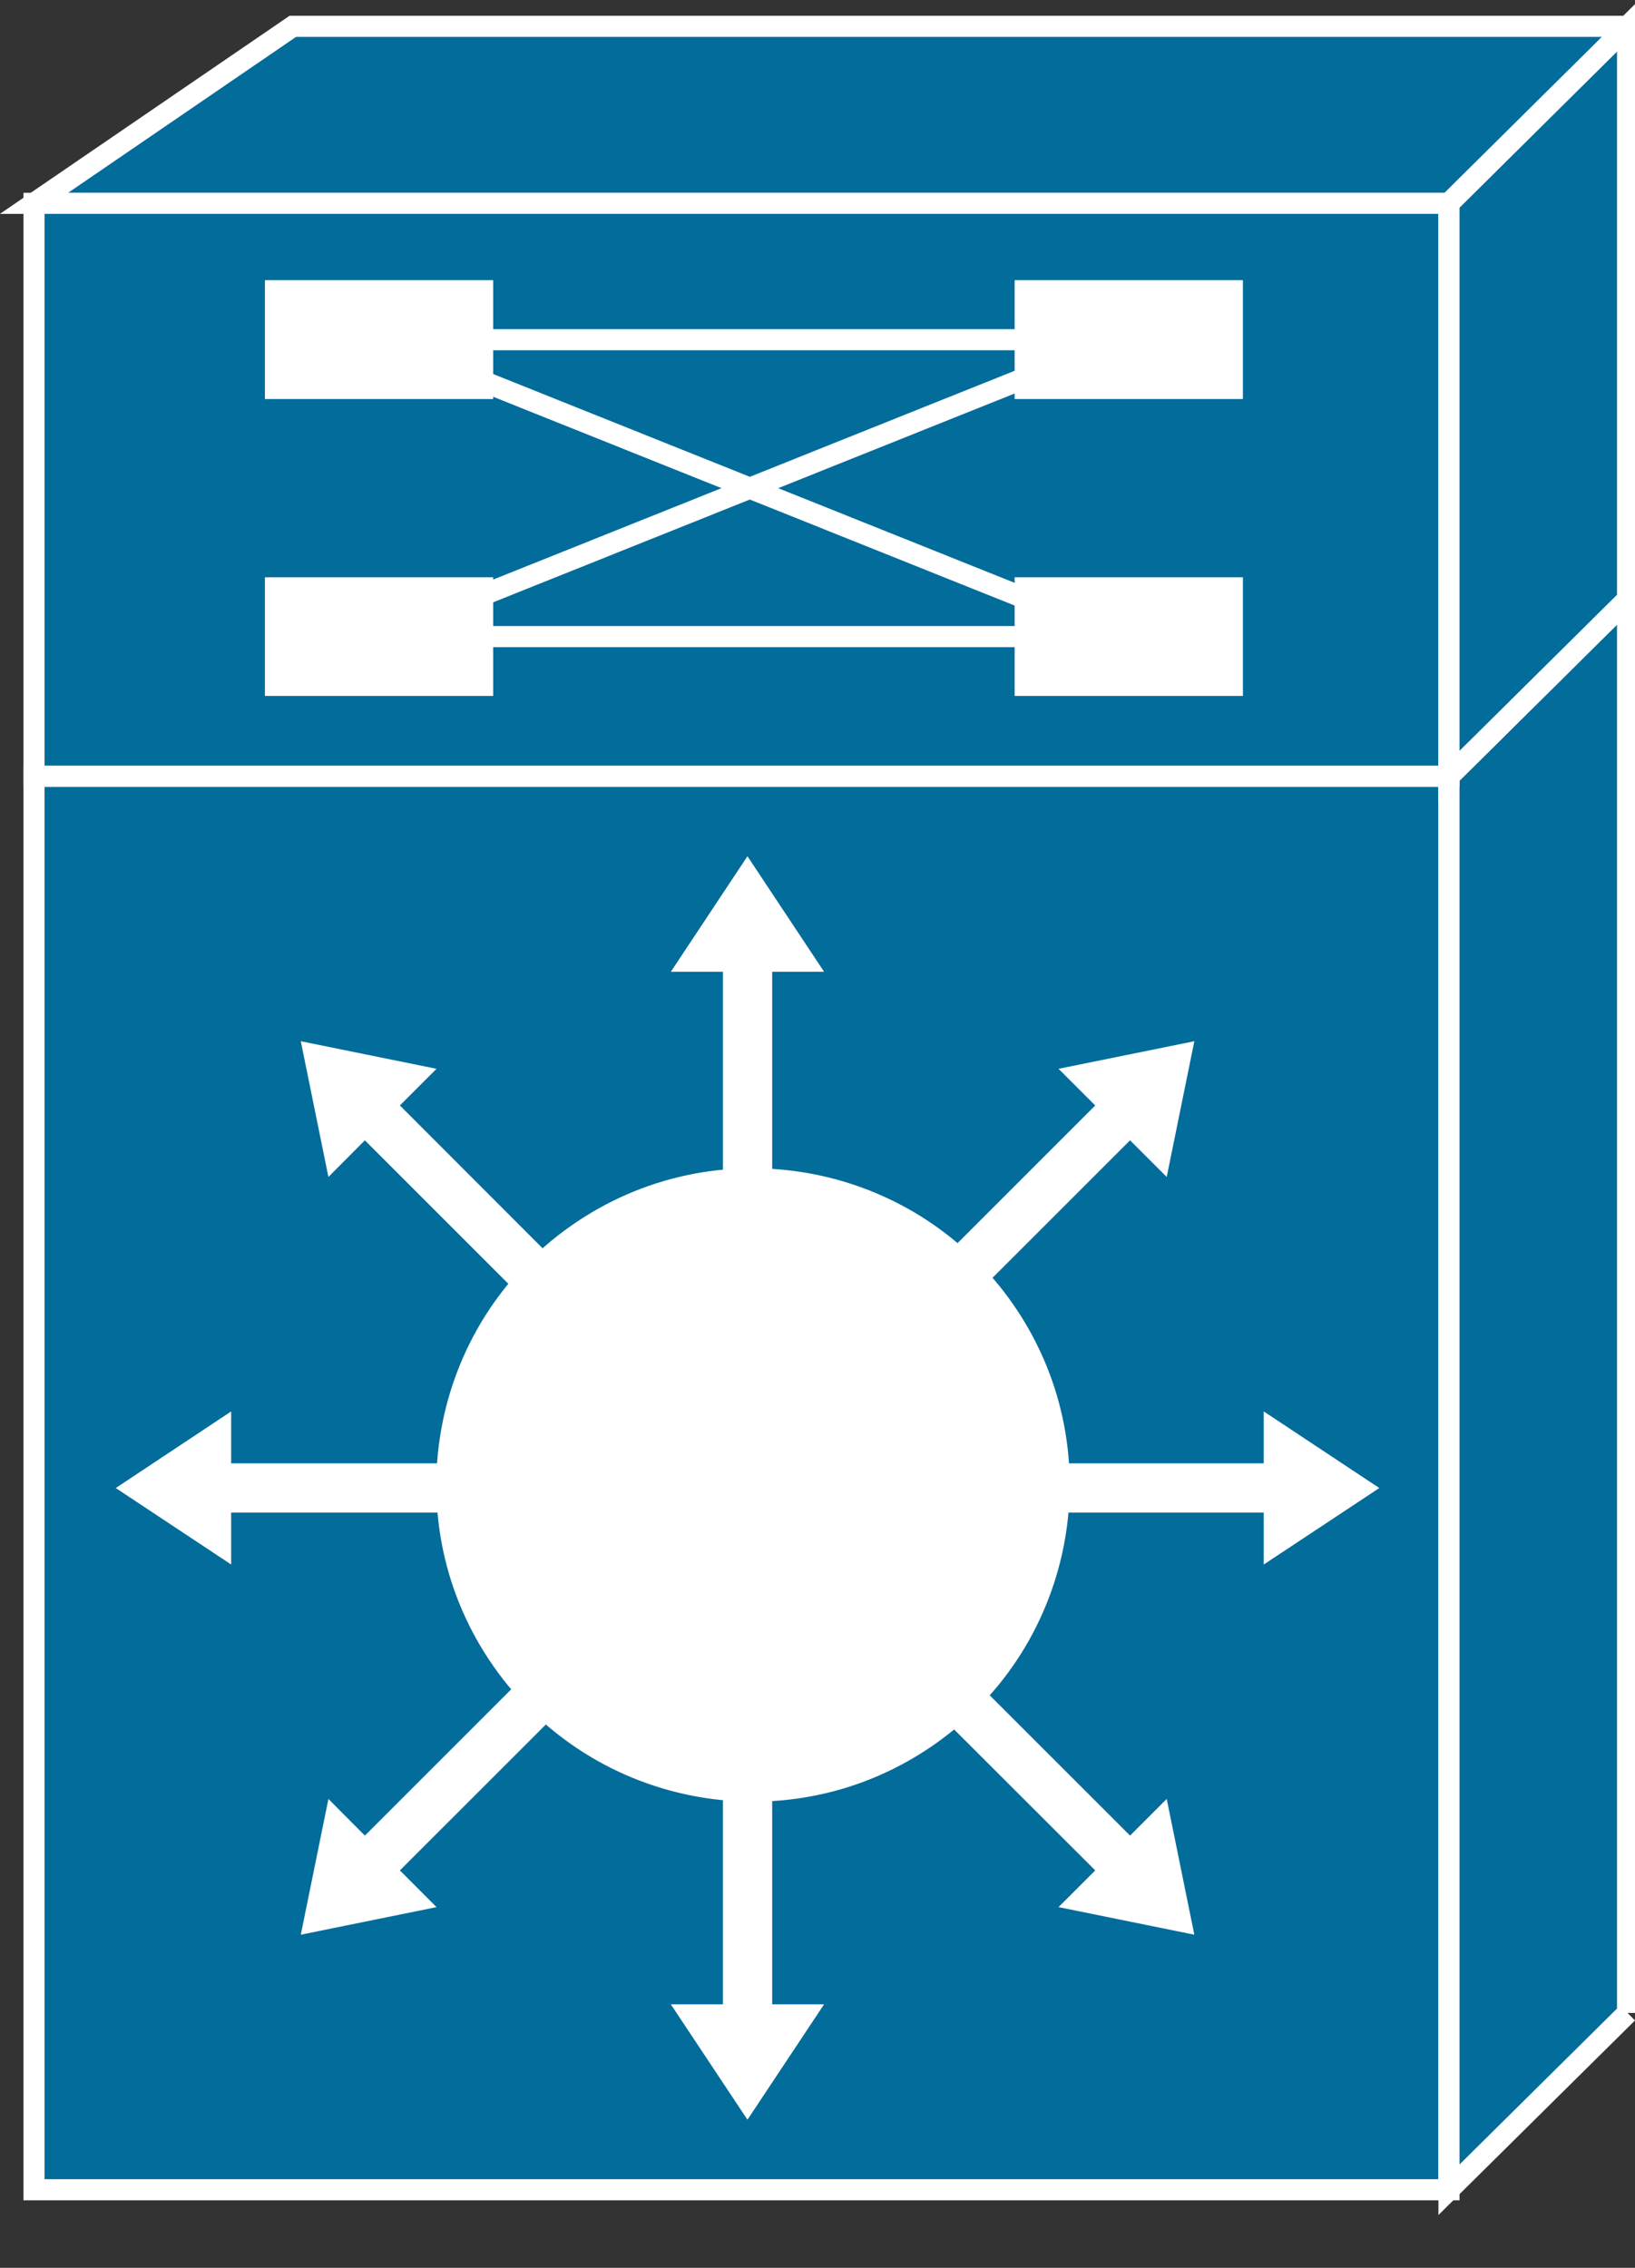 <?xml version="1.0" encoding="UTF-8" standalone="no"?>
<svg
   xmlns:dc="http://purl.org/dc/elements/1.1/"
   xmlns:cc="http://creativecommons.org/ns#"
   xmlns:rdf="http://www.w3.org/1999/02/22-rdf-syntax-ns#"
   xmlns:svg="http://www.w3.org/2000/svg"
   xmlns="http://www.w3.org/2000/svg"
   viewBox="0 0 38.75 53.75"
   height="53.75"
   width="38.75"
   xml:space="preserve"
   version="1.1"
   id="svg2"><rect x="0" y="0" width="38.75" height="53.75" fill="#333333" stroke="none"/><defs
     id="defs6"><clipPath
       id="clipPath18"
       clipPathUnits="userSpaceOnUse"><path
         id="path20"
         d="M 0,10 0,430 310,430 310,10 0,10 Z" /></clipPath></defs><g
     transform="matrix(1.25,0,0,-1.25,0,53.75)"
     id="g10"><g
       transform="scale(0.1,0.1)"
       id="g12"><g
         id="g14"><g
           clip-path="url(#clipPath18)"
           id="g16"><path
             id="path22"
             style="fill:#026c9b;fill-opacity:1;fill-rule:nonzero;stroke:none"
             d="m 6.449,14.805 268.281,0 0,268.008 -268.281,0 0,-268.008 z" /><path
             id="path24"
             style="fill:none;stroke:#ffffff;stroke-width:4;stroke-linecap:butt;stroke-linejoin:miter;stroke-miterlimit:4;stroke-dasharray:none;stroke-opacity:1"
             d="m 6.449,14.805 268.281,0 0,268.008 -268.281,0 0,-268.008 z" /><path
             id="path26"
             style="fill:#026c9b;fill-opacity:1;fill-rule:nonzero;stroke:none"
             d="m 308.59,48.324 0,268.039 -33.86,-33.55 0,-268.008 33.86,33.52" /><path
             id="path28"
             style="fill:none;stroke:#ffffff;stroke-width:4;stroke-linecap:butt;stroke-linejoin:miter;stroke-miterlimit:4;stroke-dasharray:none;stroke-opacity:1"
             d="m 308.59,48.324 0,268.039 -33.86,-33.55 0,-268.008 33.86,33.52 z" /><path
             id="path30"
             style="fill:#026c9b;fill-opacity:1;fill-rule:nonzero;stroke:none"
             d="m 55.512,425.004 -49.062,-33.559 268.281,0 33.86,33.559 -253.078,0" /><path
             id="path32"
             style="fill:none;stroke:#ffffff;stroke-width:4;stroke-linecap:butt;stroke-linejoin:miter;stroke-miterlimit:4;stroke-dasharray:none;stroke-opacity:1"
             d="m 55.512,425.004 -49.062,-33.559 268.281,0 33.86,33.559 -253.078,0 z" /><path
             id="path34"
             style="fill:#026c9b;fill-opacity:1;fill-rule:nonzero;stroke:none"
             d="m 6.449,282.813 268.281,0 0,108.633 -268.281,0 0,-108.633 z" /><path
             id="path36"
             style="fill:none;stroke:#ffffff;stroke-width:4;stroke-linecap:butt;stroke-linejoin:miter;stroke-miterlimit:4;stroke-dasharray:none;stroke-opacity:1"
             d="m 6.449,282.813 268.281,0 0,108.633 -268.281,0 0,-108.633 z" /><path
             id="path38"
             style="fill:#026c9b;fill-opacity:1;fill-rule:nonzero;stroke:none"
             d="m 308.59,316.363 0,108.641 -33.86,-33.559 0,-108.632 33.86,33.55" /><path
             id="path40"
             style="fill:none;stroke:#ffffff;stroke-width:4;stroke-linecap:butt;stroke-linejoin:miter;stroke-miterlimit:4;stroke-dasharray:none;stroke-opacity:1"
             d="m 308.59,316.363 0,108.641 -33.86,-33.559 0,-108.632 33.86,33.55 z" /><path
             id="path42"
             style="fill:none;stroke:#ffffff;stroke-width:4;stroke-linecap:butt;stroke-linejoin:miter;stroke-miterlimit:4;stroke-dasharray:none;stroke-opacity:1"
             d="m 274.73,282.813 -268.281,0" /><path
             id="path44"
             style="fill:#026c9b;fill-opacity:1;fill-rule:nonzero;stroke:none"
             d="m 274.73,282.813 33.86,33.55" /><path
             id="path46"
             style="fill:none;stroke:#ffffff;stroke-width:4;stroke-linecap:butt;stroke-linejoin:miter;stroke-miterlimit:4;stroke-dasharray:none;stroke-opacity:1"
             d="m 274.73,282.813 33.86,33.55" /><path
             id="path48"
             style="fill:#ffffff;fill-opacity:1;fill-rule:nonzero;stroke:none"
             d="m 50.23,354.336 43.281,0 0,22.539 -43.281,0 0,-22.539 z" /><path
             id="path50"
             style="fill:#ffffff;fill-opacity:1;fill-rule:nonzero;stroke:none"
             d="m 192.379,354.336 43.281,0 0,22.539 -43.281,0 0,-22.539 z" /><path
             id="path52"
             style="fill:#ffffff;fill-opacity:1;fill-rule:nonzero;stroke:none"
             d="m 50.23,298.043 43.281,0 0,22.5 -43.281,0 0,-22.5 z" /><path
             id="path54"
             style="fill:#ffffff;fill-opacity:1;fill-rule:nonzero;stroke:none"
             d="m 192.379,298.043 43.281,0 0,22.5 -43.281,0 0,-22.5 z" /><path
             id="path56"
             style="fill:none;stroke:#ffffff;stroke-width:4;stroke-linecap:butt;stroke-linejoin:miter;stroke-miterlimit:4;stroke-dasharray:none;stroke-opacity:1"
             d="m 79.609,365.586 132.852,0" /><path
             id="path58"
             style="fill:none;stroke:#ffffff;stroke-width:4;stroke-linecap:butt;stroke-linejoin:miter;stroke-miterlimit:4;stroke-dasharray:none;stroke-opacity:1"
             d="m 79.609,309.293 132.852,0" /><path
             id="path60"
             style="fill:#000000;fill-opacity:1;fill-rule:nonzero;stroke:none"
             d="M 71.879,309.293 212.461,365.586" /><path
             id="path62"
             style="fill:none;stroke:#ffffff;stroke-width:4;stroke-linecap:butt;stroke-linejoin:miter;stroke-miterlimit:4;stroke-dasharray:none;stroke-opacity:1"
             d="M 71.879,309.293 212.461,365.586" /><path
             id="path64"
             style="fill:#000000;fill-opacity:1;fill-rule:nonzero;stroke:none"
             d="M 71.879,365.586 212.461,309.293" /><path
             id="path66"
             style="fill:none;stroke:#ffffff;stroke-width:4;stroke-linecap:butt;stroke-linejoin:miter;stroke-miterlimit:4;stroke-dasharray:none;stroke-opacity:1"
             d="M 71.879,365.586 212.461,309.293" /><path
             id="path68"
             style="fill:#ffffff;fill-opacity:1;fill-rule:nonzero;stroke:none"
             d="m 146.41,187.773 0,57.969 9.84,0 -14.531,21.91 -14.528,-21.91 9.879,0 0,-57.969 9.34,0" /><path
             id="path70"
             style="fill:#ffffff;fill-opacity:1;fill-rule:nonzero;stroke:none"
             d="m 116.801,179.375 -40.981,41.02 6.949,6.949 -25.738,5.23 5.238,-25.738 6.91,6.949 41.019,-41.012 6.602,6.602" /><path
             id="path72"
             style="fill:#ffffff;fill-opacity:1;fill-rule:nonzero;stroke:none"
             d="m 101.84,152.535 -58.012,0 0,9.848 -21.879,-14.528 21.879,-14.5 0,9.848 58.012,0 0,9.332" /><path
             id="path74"
             style="fill:#ffffff;fill-opacity:1;fill-rule:nonzero;stroke:none"
             d="m 110.199,122.965 -41.019,-41.012 -6.91,6.949 -5.238,-25.738 25.738,5.23 -6.949,6.961 40.981,40.968 -6.602,6.641" /><path
             id="path76"
             style="fill:#ffffff;fill-opacity:1;fill-rule:nonzero;stroke:none"
             d="m 137.07,107.965 0,-58 -9.879,0 14.528,-21.879 14.531,21.879 -9.84,0 0,58 -9.34,0" /><path
             id="path78"
             style="fill:#ffffff;fill-opacity:1;fill-rule:nonzero;stroke:none"
             d="m 166.641,116.324 41.019,-40.968 -6.961,-6.961 25.75,-5.23 -5.238,25.738 -6.949,-6.949 -41.024,41.012 -6.597,-6.641" /><path
             id="path80"
             style="fill:#ffffff;fill-opacity:1;fill-rule:nonzero;stroke:none"
             d="m 181.641,143.203 57.968,0 0,-9.848 21.911,14.5 -21.911,14.528 0,-9.848 -57.968,0 0,-9.332" /><path
             id="path82"
             style="fill:#ffffff;fill-opacity:1;fill-rule:nonzero;stroke:none"
             d="m 173.238,172.773 41.024,41.012 6.949,-6.949 5.238,25.738 -25.75,-5.23 6.961,-6.949 -41.019,-41.02 6.597,-6.602" /><path
             id="path84"
             style="fill:#ffffff;fill-opacity:1;fill-rule:nonzero;stroke:none"
             d="m 177.191,99.254 c 27.188,19.031 33.789,56.488 14.758,83.641 -19.019,27.14 -56.48,33.75 -83.629,14.718 C 81.172,178.594 74.57,141.176 93.59,114.023 112.621,86.836 150.039,80.234 177.191,99.254" /></g></g></g></g></svg>